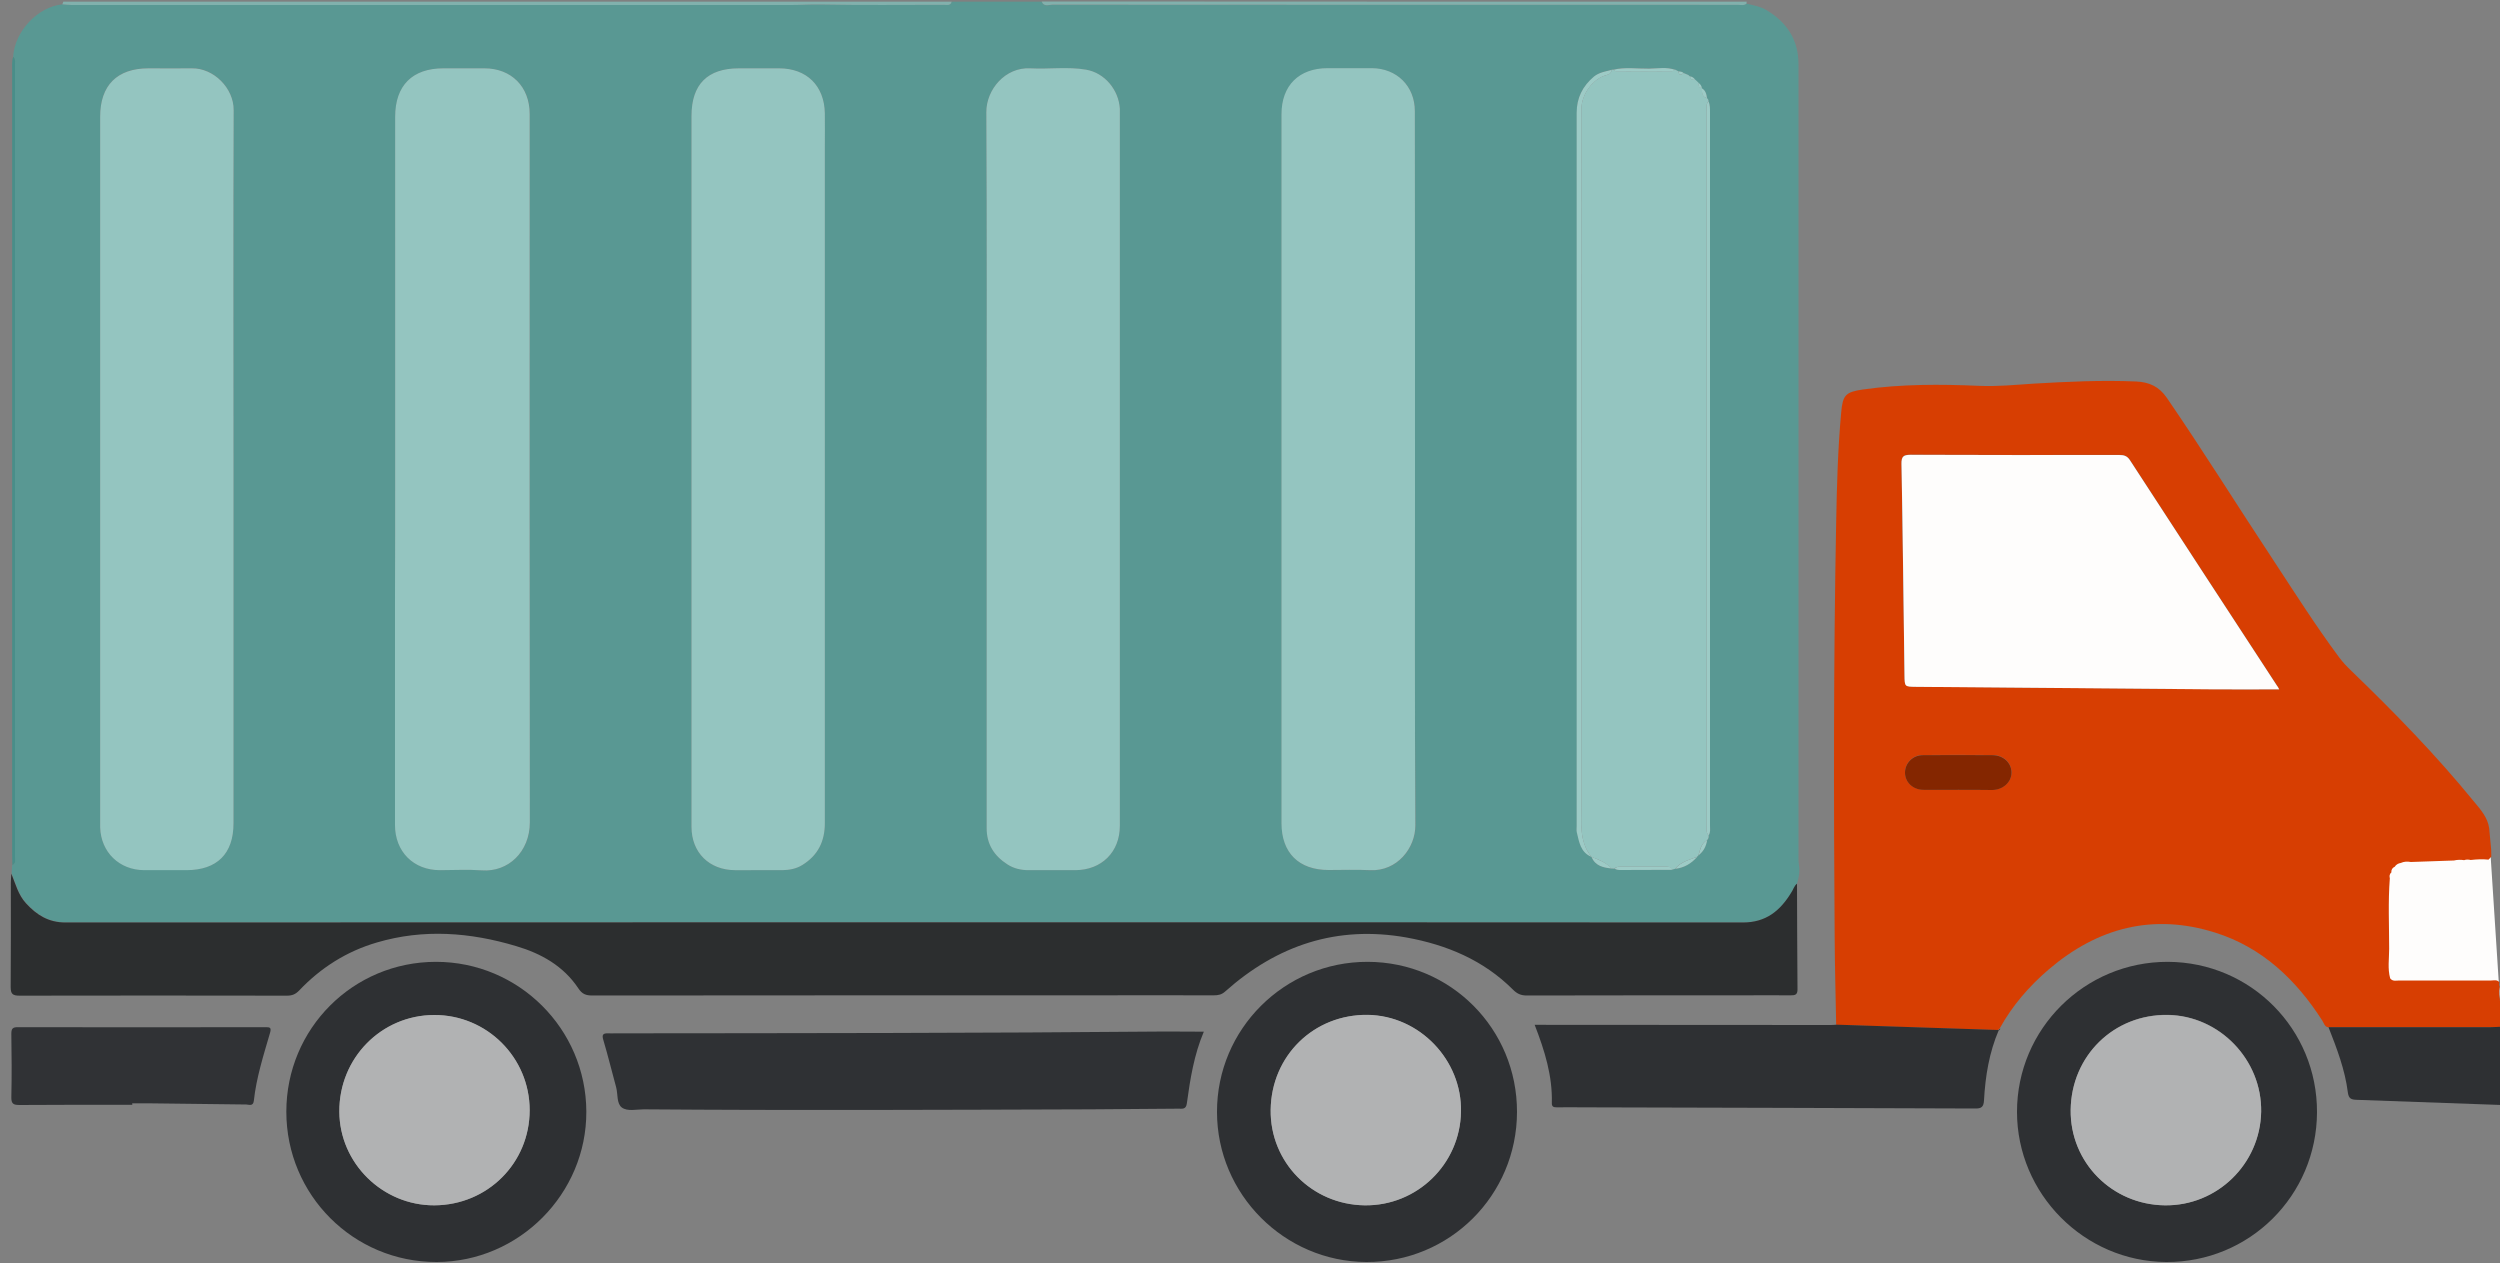 <svg id="Слой_1" xmlns="http://www.w3.org/2000/svg" viewBox="444 18 1500 758"><rect x="444" y="18" width="1500" height="758" fill="#808080" stroke="none"/><style>.st0{fill:#599893}.st1{fill:#fefdfc}.st2{fill:#d73e02}.st3{fill:#2e3033}.st4{fill:#81b1ad}.st5{fill:#2c2e2f}.st6{fill:#94c5c0}.st7{fill:#9dcbc6}.st8{fill:#498e89}.st9{fill:#2f3134}.st10{fill:#303235}.st11{fill:#842600}.st12{fill:#b1b2b3}</style><path class="st0" d="M1015 19h54c1.3 3.4 4.3 1.9 6.5 1.9 137 .1 274.1.1 411.1 0 1.8 0 3.7.5 5.3-.7 4.2 1 8.5 1.7 12.2 4 12.1 7.3 19 17.8 19 32.3v474c0 2-.1 4 .2 6 .7 4.1.1 7.9-1.1 11.8-1.8 1.4-2.3 3.6-3.4 5.4-6.7 10.7-15 17.7-28.9 17.7-335.5-.2-670.9-.2-1006.4 0-10.2 0-17.3-4.5-23.7-11.5-4.7-5.1-6.2-11.7-8.8-17.8l.3-5.1c2.3-1 1.6-3.1 1.6-4.8.1-158.4.1-316.7.1-475.1 0-1.8.4-3.7-1.1-5.2 1-15.3 14.8-29.8 29.5-31.3 1.9.1 3.7.4 5.5.4h431.8c5.8 0 11.5-.4 17.3-.3 24.8.5 49.6.2 74.5.2 1.7 0 3.8.7 4.5-1.9zm443.1 45c-.4-.3-.7-.6-1.1-1-1-.4-1.9-.8-2.9-1.2-.8-.9-2-.8-3.1-1-.6-.3-1.3-.6-1.9-1-5.1-1.7-10.5-.8-15.7-.7-7.2.1-14.5-1.1-21.6.7-.3 0-.6 0-.8.1-3.7.9-7.5 1.5-10.6 4.1-6.8 5.7-10.4 12.6-10.3 21.7.1 142.6 0 285.2 0 427.8 0 1.3-.2 2.7.1 4 1.4 5.7 2.2 11.9 8.7 14.6 2.2 5.5 7.1 6.5 12.1 7 .6 0 1.2.1 1.7.1 1.2.8 2.5.8 3.8.8 10.1 0 20.2-.1 30.4-.1l2.1-.6c5.4-.6 9.7-3 13.2-7.2l.8-.8c3-2.3 4.7-5.4 5.2-9.2 1-.7 1-1.8 1-2.9 1.2-1.8.8-3.9.8-5.8V85.8c0-2.3.1-4.7-.9-6.9 0-.8-.2-1.5-.9-1.9-.3-2.4-.8-4.7-3.2-6-.1-1.5-.9-2.4-2-3.2-.6-.6-1.2-1.2-1.9-1.8-.7-1.1-1.6-2.1-3-2 0-.1 0 0 0 0zm-777 235.5V513c0 16 11.1 27.1 27 27.1 8.3 0 16.7-.5 25 .1 15.8 1.2 28.9-11 28.9-28.9-.2-129.1-.1-258.2-.1-387.4V86.4c0-16.3-11-27.4-27.2-27.4h-24.5c-18.8 0-29 10.3-29 29.1-.1 70.5-.1 140.9-.1 211.4zm611.9.2V84.8c0-15-10.8-25.7-25.8-25.8h-26.5c-17.2 0-27.7 10.4-27.7 27.6V512c0 17.8 10.3 28.1 28.3 28.1 8.3 0 16.7-.3 25 .1 16.1.7 27.1-13.3 27-27-.5-71.2-.3-142.3-.3-213.5zm-257-.4v215.4c0 9.8 4.5 16.8 12.4 21.9 3.9 2.5 8.2 3.5 12.8 3.5h28c15.8 0 26.7-10.8 26.7-26.6V83.2c-.6-11.4-9.1-21.5-20.3-23.4-11-1.9-22.3-.2-33.4-.8-15.2-.8-26.5 12.8-26.4 26.4.4 71.2.2 142.5.2 213.9zm-451.9.2c0-71.8-.1-143.7.1-215.5.1-13.2-12-25.3-25.1-25.1-8.7.2-17.3 0-26 0-18.8 0-29 10.2-29 29v426.5c.5 14.9 11.5 25.5 26.4 25.6H556c18.2 0 28.1-9.8 28.1-28.1V299.5zm274.8-.4v215c0 15.4 10.6 26 26.1 26h28.5c4.2 0 8.3-.8 11.9-3.1 9.4-5.8 13.5-14.1 13.5-25.1-.1-135.3 0-270.6 0-405.9 0-6.7.1-13.3 0-20-.3-16.6-10.9-27-27.5-27h-24c-18.9 0-28.5 9.6-28.5 28.6v211.5z"/><path transform="rotate(-3.696 1904.73 570.31) scale(1)" class="st1" d="M1868.8 528.8h72v83.3h-72z"/><path class="st2" d="M1880.9 538c-1.5.7-2.2 1.8-2.1 3.5-1.2 1-1.2 2.2-.9 3.5-1.1 14.1-.4 28.2-.4 42.3 0 5.9-1 11.9.6 17.7 1.5 2 3.6 1.3 5.5 1.3h55.1c1.7 0 3.7-.7 5 1.2-.4.9-.4 1.7.1 2.6-.9 6.4 1.4 12.6 1 19v5c-2.2.1-4.3.3-6.5.3h-97.4c-2.2-.4-2.5-2.5-3.5-4-15.7-24.5-36-43.9-64.2-52.8-37.3-11.8-70.6-3-99.9 22-11.8 10.1-21.9 21.7-29.5 35.5-.4.3-.8.7-1.2 1h.3c-32.4-1.1-64.8-2.1-97.2-3.2-.3-17.3-.8-34.6-.9-52-.6-83.1-.7-166.3.9-249.4.4-22 1-44 3-65.9.9-10.5 2.6-12.4 13-13.9 23.2-3.3 46.5-3.2 69.8-2.2 10.9.5 21.6-.6 32.4-1.3 20.6-1.2 41.2-2.2 61.9-1.3 7.8.4 13.6 3 18.3 9.8 22 32.1 42.6 65.2 64.1 97.7 12.8 19.5 25.3 39.2 39.2 57.9 2.2 3 4.7 5.6 7.3 8.1 25.9 25 51 50.7 73.8 78.7 3.9 4.7 8.1 9.4 9 15.8l1.2 12.9c0 1.4.1 2.8.1 4.2-.6.6-1.1 1.2-1.7 1.8-3.6-.4-7.1-.2-10.7.2-1.3-.3-2.6-.4-3.9.1-2-.3-4.1-.3-6.1.2-8.6.3-17.2.6-25.9.9-2.1-.4-4.1-.3-6.1.6-1.1.2-2.5.6-3.5 2.2zm-69.4-106.4c-.7-1.3-1-1.8-1.4-2.4-29.4-45-58.8-90-88.1-135.1-1.7-2.7-3.8-3.2-6.6-3.2-41.7.1-83.3.1-125-.1-4.4 0-5.6.9-5.5 5.5.7 42.3 1.2 84.6 1.8 126.9.1 6.8.1 6.7 6.8 6.8l177.9 1.5c13.1.2 26.2.1 40.1.1zm-192.6 60.3h20.5c6.5-.1 11.6-4.8 11.5-10.6-.1-5.7-4.8-10.2-11.3-10.3-14-.1-28-.1-41.9 0-6 0-10.6 4.7-10.7 10.3-.1 5.8 4.6 10.4 10.9 10.5 7 .2 14 .1 21 .1z"/><path class="st3" d="M1841.1 634.3h97.4c2.2 0 4.3-.2 6.5-.3v47c-29-1-57.9-2.1-86.9-3.1-3.4-.1-4.9-.7-5.4-4.5-1.7-13.6-6.6-26.3-11.6-39.1z"/><path class="st4" d="M481.4 20.6c.2-.6.4-1.1.6-1.6h533c-.7 2.6-2.8 1.9-4.5 1.9-24.8 0-49.7.3-74.5-.2-5.8-.1-11.5.3-17.3.3H486.9c-1.8 0-3.6-.3-5.5-.4zM1492 19c0 .4-.1.8-.1 1.2-1.6 1.3-3.5.7-5.3.7-137 0-274.1 0-411.1-.1-2.2 0-5.2 1.5-6.5-1.9 141 .1 282 .1 423 .1z"/><path class="st1" d="M1945 629c.3-6.4-1.9-12.6-1-19h1v19z"/><path class="st5" d="M1522.2 548.2c.1 21.2.1 42.3.3 63.5 0 3.2-1.5 3.5-4 3.5-9.8-.1-19.7 0-29.5 0-43 0-86 0-129 .1-3.5 0-5.8-1.1-8.2-3.5-17.7-17.7-39.7-26.9-63.9-31.3-41.7-7.4-77.6 4.6-108.8 32.4-2.1 1.9-4.2 2.3-6.8 2.3-25.3-.1-50.7 0-76 0-99 0-197.9 0-296.9.1-3.8 0-6.1-.8-8.4-4.3-8.9-13.4-22.3-20.9-37.2-25.3-27.6-8.3-55.6-10.5-83.7-2.2-18.1 5.3-33.6 15.1-46.6 28.8-2.2 2.3-4.3 3.1-7.3 3.1-53.5-.1-107-.1-160.5 0-4.1 0-5.3-1-5.3-5.2.2-20.8.1-41.7.1-62.5 0-1.8.2-3.6.3-5.5 2.5 6.1 4.1 12.7 8.8 17.8 6.4 7 13.5 11.5 23.7 11.5 335.5-.1 670.9-.2 1006.4 0 13.9 0 22.3-7 28.9-17.7 1.4-2 1.8-4.2 3.6-5.6z"/><path class="st6" d="M681.1 299.5V88.1c0-18.8 10.3-29.1 29-29.1h24.5c16.2 0 27.2 11 27.2 27.4v37.5c0 129.1-.1 258.2.1 387.4 0 17.9-13.1 30.1-28.9 28.9-8.3-.6-16.7-.1-25-.1-15.9 0-27-11.1-27-27.1V379c.1-26.5.1-53 .1-79.5zm611.9.2c0 71.1-.2 142.3.2 213.4.1 13.7-10.9 27.7-27 27-8.3-.4-16.7-.1-25-.1-17.9 0-28.3-10.3-28.3-28.1V86.5c0-17.2 10.5-27.6 27.7-27.6h26.5c15 .1 25.8 10.8 25.8 25.8.1 71.7.1 143.4.1 215zm-257-.4c0-71.3.2-142.6-.2-213.9-.1-13.6 11.3-27.2 26.4-26.4 11.1.6 22.4-1.1 33.4.8 11.2 1.9 19.6 12.1 20.3 23.4v430.3c0 15.7-10.9 26.5-26.7 26.6h-28c-4.6 0-9-1-12.8-3.5-7.9-5.1-12.5-12.1-12.4-21.9V299.3zm-451.9.2V512c0 18.2-9.8 28-28.1 28.1h-25.5c-14.9-.1-25.9-10.7-26.4-25.6V88c0-18.8 10.2-29 29-29 8.7 0 17.3.1 26 0 13.1-.2 25.2 11.9 25.1 25.1-.3 71.8-.1 143.6-.1 215.4zm274.8-.4V87.6c0-19 9.6-28.6 28.5-28.6h24c16.6 0 27.2 10.4 27.5 27 .1 6.7 0 13.3 0 20v405.9c0 10.9-4.1 19.3-13.5 25.1-3.7 2.3-7.7 3-11.9 3.1H885c-15.5-.1-26.1-10.6-26.1-26v-215zm609.3-222.2c.7.5.9 1.1.9 1.9-1.6 1.6-1.1 3.7-1.1 5.7v429c0 1.9-.5 4.1 1.2 5.7 0 1.1 0 2.1-1 2.9-3.6 2-4.1 5.8-5.2 9.2l-.8.8c-4.7 1.8-9.8 3-13.2 7.2l-2.1.6c-.5-2-2.1-1.9-3.6-1.9h-27c-1.4 0-2.7.2-3.7 1.2-.6 0-1.2-.1-1.7-.1-3.3-3.6-7.7-5.4-12.1-7-7.6-9.6-5.9-20.9-5.9-31.9 0-138.8.1-277.6-.1-416.4 0-9.8 7.4-18.7 14.9-20.7 1.8-.5 3.1-1.2 3.3-3.2.3-.1.5-.1.8-.1.7.4 1.5 1 2.2 1 11 .1 21.9.1 32.9 0 .7 0 1.5-.7 2.2-1 .6.3 1.3.6 1.9 1 .4 2.3 1.5 2.6 3.1 1 1 .4 1.9.8 2.9 1.2.4.3.7.6 1.1 1v-.1c.2 2 1.6 2.1 3.2 2 .6.6 1.2 1.2 1.9 1.8-.1 1.5 0 3 2 3.2.2 2.4-.2 5.2 3 6z"/><path class="st7" d="M1411 59.9c-.2 2-1.4 2.7-3.3 3.2-7.4 2-14.9 10.9-14.9 20.7.2 138.8.1 277.6.1 416.4 0 11-1.7 22.3 5.9 31.9-6.5-2.7-7.3-8.9-8.7-14.6-.3-1.3-.1-2.7-.1-4V85.7c0-9 3.6-16 10.3-21.7 3.2-2.6 7-3.1 10.7-4.1z"/><path class="st8" d="M451.4 537c0-2.5-.1-5-.1-7.5V60.9c0-3-.3-6 .6-8.9 1.5 1.4 1.1 3.3 1.1 5.1v475.1c0 1.7.7 3.8-1.6 4.8z"/><path class="st7" d="M1469.2 519.2c-1.7-1.6-1.2-3.7-1.2-5.7v-429c0-1.9-.5-4 1.1-5.7 1 2.2.9 4.5.9 6.9v427.6c0 2 .4 4.1-.8 5.9zm-20.1-459.3c-.7.4-1.5 1-2.2 1-11 .1-21.9.1-32.9 0-.7 0-1.5-.7-2.2-1 7.1-1.8 14.4-.6 21.6-.7 5.3-.1 10.6-1.1 15.7.7zm-36.3 479.3c1-1.1 2.3-1.2 3.7-1.2h27c1.5 0 3.1-.1 3.6 1.9-10.1 0-20.2.1-30.4.1-1.4 0-2.8 0-3.9-.8zm-13.9-7.1c4.4 1.7 8.8 3.4 12.1 7-5-.5-9.9-1.5-12.1-7zm50.2 7.2c3.4-4.2 8.4-5.4 13.2-7.2-3.5 4.1-7.9 6.6-13.2 7.2zm14-8.1c1.1-3.4 1.6-7.2 5.2-9.2-.6 3.8-2.2 6.9-5.2 9.2zm5.1-454.3c-3.3-.8-2.9-3.6-3.2-6 2.4 1.3 2.9 3.7 3.2 6zm-14.1-15.1c-1.6 1.6-2.7 1.3-3.1-1 1.1.2 2.3.1 3.1 1zm7.1 4.1c-1.5.1-2.9 0-3.2-2 1.5 0 2.4 1 3.2 2zm3.9 5c-2-.2-2.1-1.6-2-3.2 1.1.8 1.9 1.8 2 3.2z"/><path class="st7" d="M1458.1 64c-.4-.3-.7-.6-1.1-1 .4.3.7.7 1.1 1z"/><path class="st9" d="M1166.3 637c-5.9 13.9-8.2 28.5-10.2 43.1-.5 3.7-2.8 3.1-5 3.1-17.5.1-35 .3-52.5.4-89.4.3-178.9.7-268.3 0-4.5 0-9.8 1.4-13.2-1.1-3.2-2.4-2.3-8-3.4-12.1-2.6-9.5-4.9-19-7.7-28.4-1.1-3.5.1-4.1 3.1-4 1.3.1 2.7 0 4 0 110.1-.1 220.2-.1 330.3-1.1 7.5 0 15 .1 22.9.1z"/><path class="st3" d="M615.8 685c0-49.8 40-89.9 89.8-89.9 49.6 0 90 40.2 90.2 89.8.2 49.4-40.4 90.2-89.8 90.3-49.9.1-90.2-40.2-90.2-90.2zm88.8 56.2c31.9-.1 57.2-25.4 57.2-57.1 0-31.6-25.7-57.2-57.3-57.1-31.8.1-57.1 25.9-56.9 58 .2 30.9 25.9 56.3 57 56.2zm649.6-56c-.1 50-40.4 90.2-90.4 90-49.2-.2-89.6-40.7-89.6-90-.1-49.8 40.5-90.2 90.4-90.1 49.8.1 89.7 40.2 89.6 90.1zm-91.4 56c31.4.4 57.2-24.6 57.8-56.1.6-31.1-24.9-57.6-55.9-58.1-32.4-.5-57.9 24.4-58.3 57-.4 31.3 24.7 56.7 56.4 57.2zm571.4-55.8c-.2 50-40.6 90.1-90.5 89.8-49.2-.3-89.5-40.9-89.5-90.1 0-49.8 40.6-90.1 90.5-90 49.8.2 89.7 40.4 89.5 90.3zm-91.3 55.8c31.3.4 57.2-24.7 57.8-56.2.5-31.2-24.9-57.6-56-58.1-32.3-.5-57.9 24.5-58.3 57-.3 31.4 24.7 56.9 56.5 57.3zm-196.8-108.4c32.4 1.1 64.8 2.1 97.2 3.2-5.8 13.5-8.1 27.7-8.9 42.2-.2 4-1.6 5-5.4 4.9-78.3-.3-156.6-.5-234.9-.7-5.3 0-10.7-.1-16 0-1.9 0-3.1-.3-3-2.7.4-16.1-4.2-31.1-10.3-46.8h5.5c57 0 113.9.1 170.9.1 1.5.1 3.2-.1 4.9-.2z"/><path class="st10" d="M523.4 680.9c-22.5 0-45-.1-67.5.1-3.7 0-5.2-.5-5.1-4.8.3-12.7.2-25.3 0-38 0-3.1.9-3.9 3.9-3.9 49.5.1 99 .1 148.5 0 2.7 0 3.8.1 2.8 3.5-3.9 13.4-8.2 26.8-9.7 40.7-.4 3.4-2.8 2.3-4.5 2.2-19.3-.2-38.6-.5-58-.7h-10.5c.1.4.1.7.1.9z"/><path class="st3" d="M1643 636.1c.4-.3.8-.7 1.2-1-.2.6-.4 1.2-1.2 1z"/><path class="st1" d="M1811.5 431.6c-13.9 0-27 .1-40.1 0l-177.9-1.5c-6.7-.1-6.7 0-6.8-6.8-.6-42.3-1-84.6-1.8-126.9-.1-4.5 1.2-5.5 5.5-5.5 41.7.2 83.3.1 125 .1 2.9 0 4.9.5 6.6 3.2 29.3 45.1 58.7 90.1 88.1 135.1.4.4.7 1 1.4 2.3z"/><path class="st11" d="M1618.9 491.9c-7 0-14 .1-21 0-6.3-.1-11-4.7-10.9-10.5.1-5.6 4.7-10.3 10.7-10.3 14-.1 28-.1 41.9 0 6.5.1 11.2 4.6 11.3 10.3.1 5.8-5 10.5-11.5 10.6h-.5c-6.7-.1-13.4-.1-20-.1z"/><path class="st12" d="M704.6 741.2c-31.1.1-56.9-25.3-57-56.2-.2-32.1 25.2-57.9 56.9-58 31.6-.1 57.3 25.5 57.3 57.1 0 31.7-25.2 56.9-57.2 57.1zm558.2 0c-31.8-.4-56.8-25.9-56.4-57.3.4-32.5 26-57.4 58.3-57 31 .5 56.5 27 55.9 58.1-.5 31.5-26.4 56.6-57.8 56.2zm480.1 0c-31.8-.4-56.9-25.8-56.5-57.2.4-32.5 25.9-57.5 58.3-57 31 .5 56.5 26.9 56 58.1-.6 31.3-26.4 56.5-57.8 56.1z"/></svg>